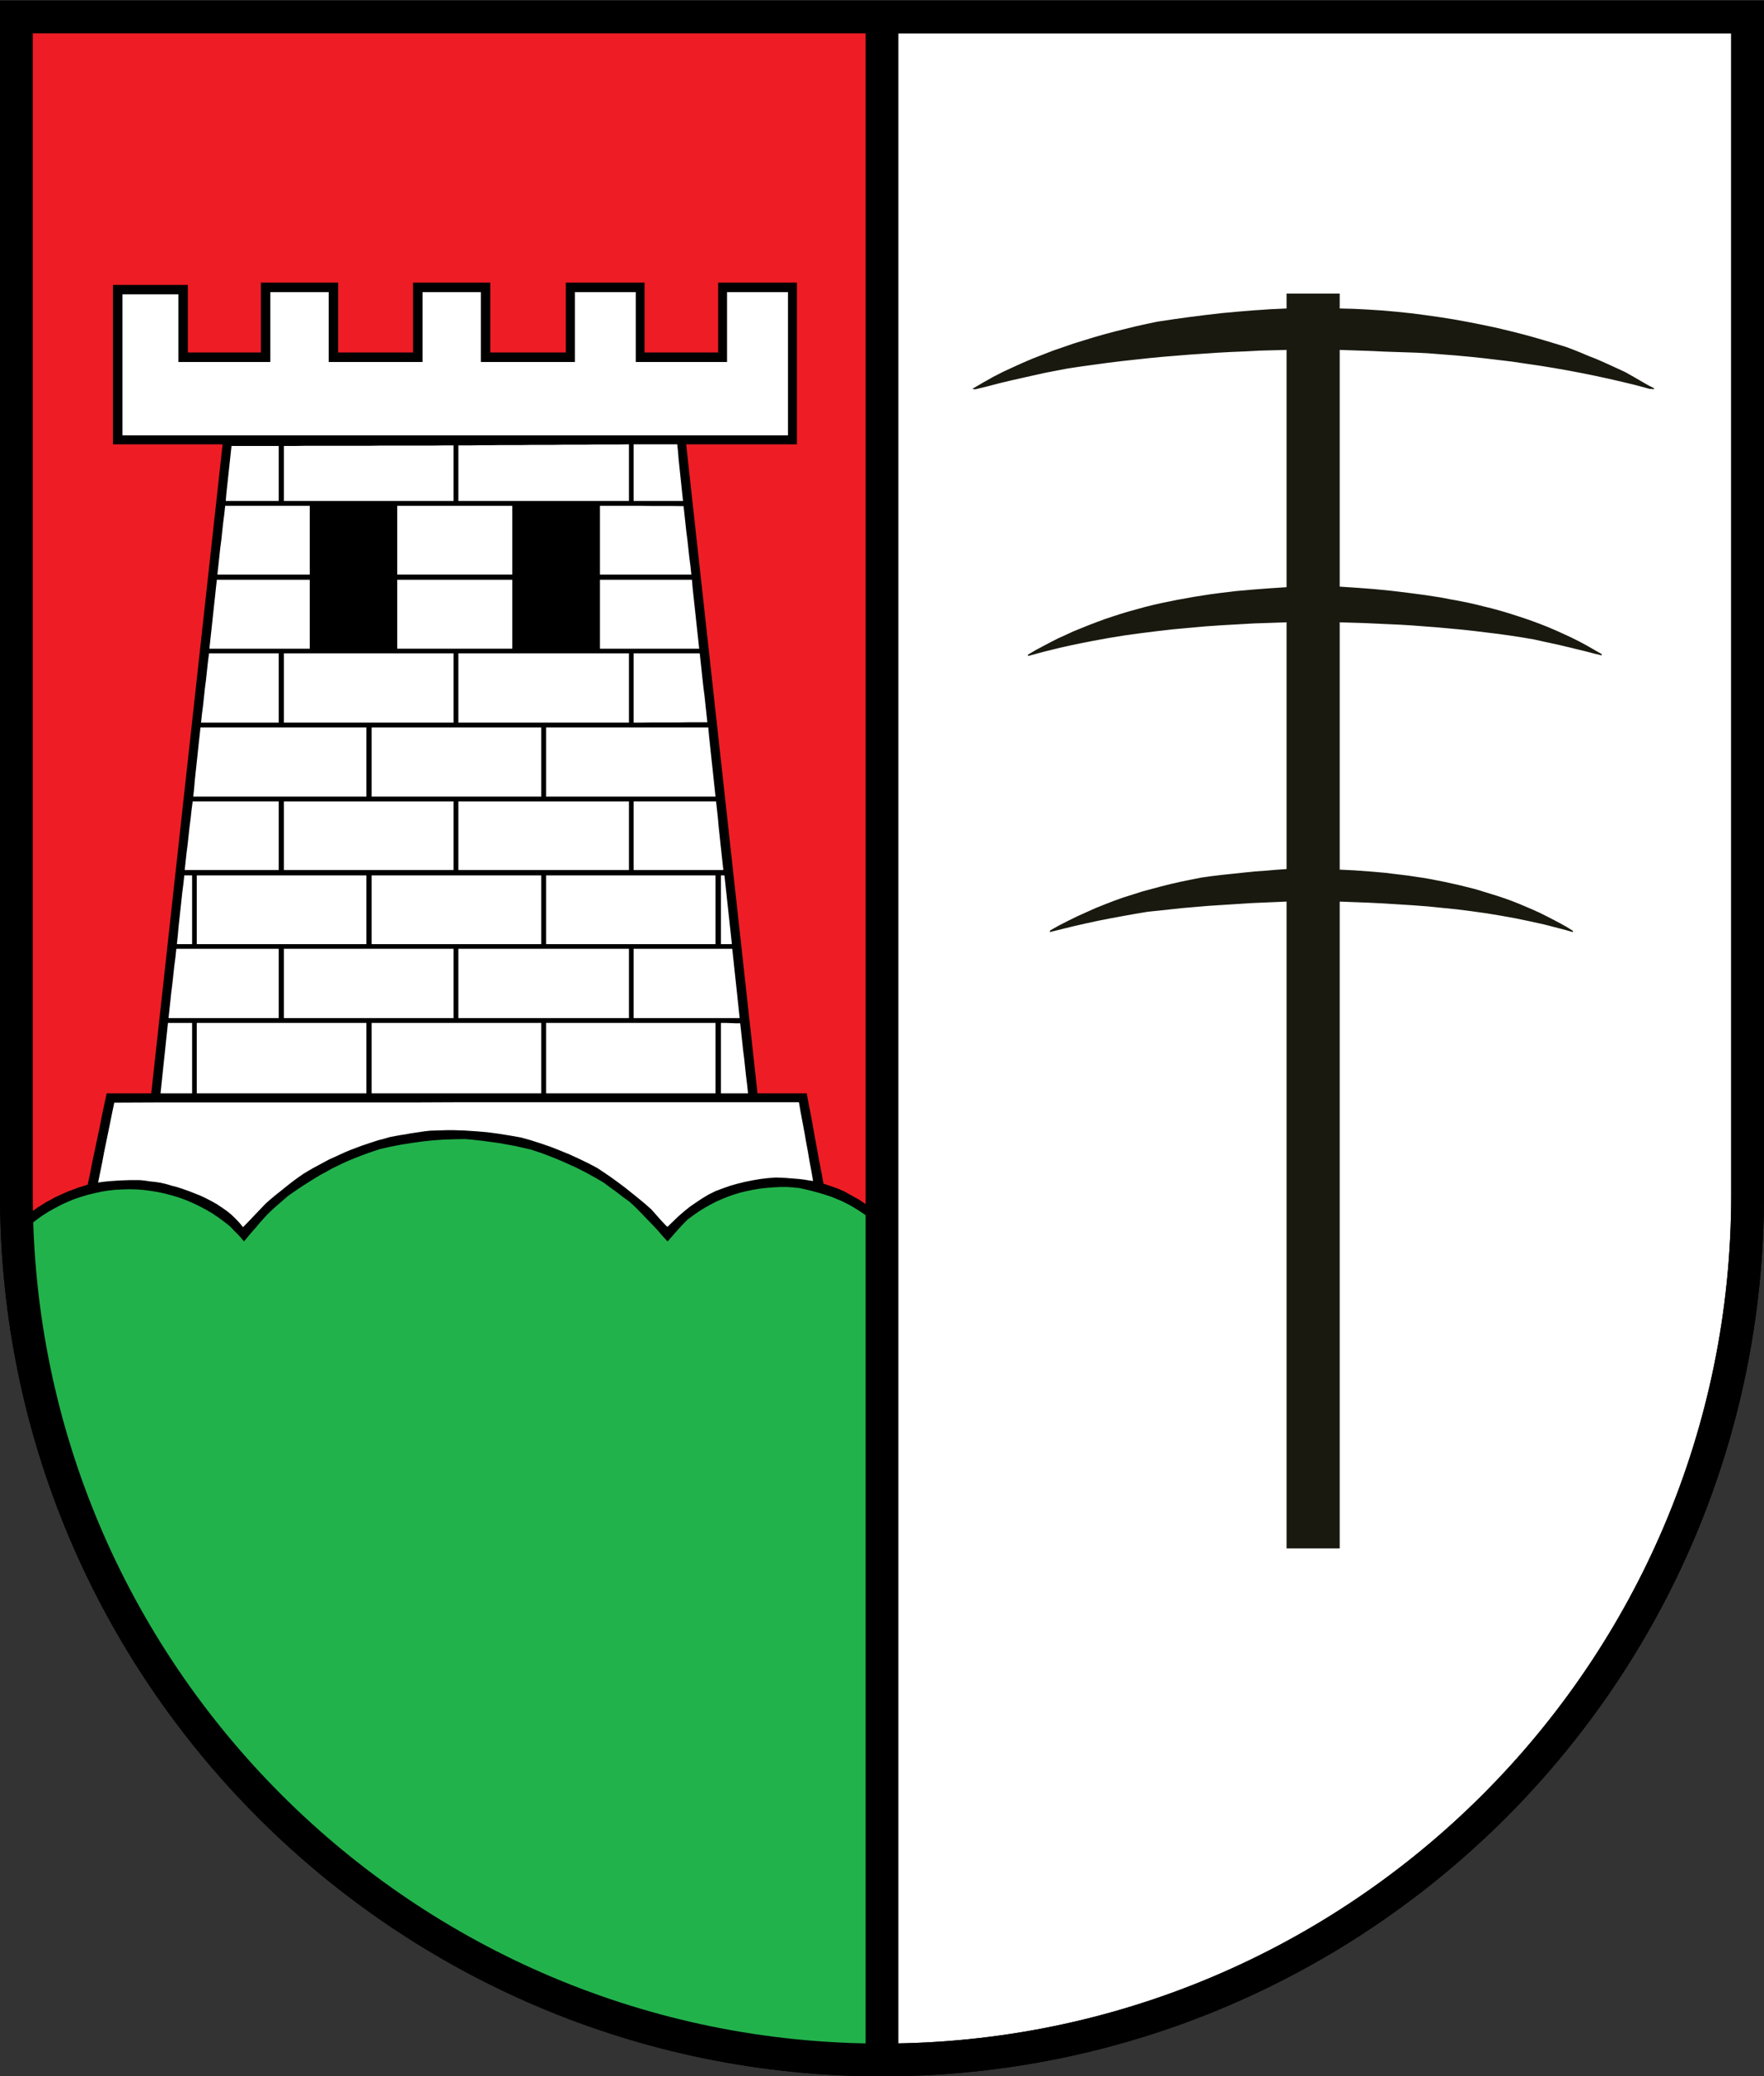 <?xml version="1.0" encoding="UTF-8" standalone="no"?>
<!-- Created with Inkscape (http://www.inkscape.org/) -->
<svg
   xmlns:dc="http://purl.org/dc/elements/1.1/"
   xmlns:cc="http://creativecommons.org/ns#"
   xmlns:rdf="http://www.w3.org/1999/02/22-rdf-syntax-ns#"
   xmlns:svg="http://www.w3.org/2000/svg"
   xmlns="http://www.w3.org/2000/svg"
   xmlns:sodipodi="http://sodipodi.sourceforge.net/DTD/sodipodi-0.dtd"
   xmlns:inkscape="http://www.inkscape.org/namespaces/inkscape"
   width="1000"
   height="1177"
   id="svg2"
   sodipodi:version="0.32"
   inkscape:version="0.46"
   version="1.0"
   sodipodi:docname="Wappen_Stein_am_Kocher.svg"
   inkscape:output_extension="org.inkscape.output.svg.inkscape">
  <rect width="100%" height="100%" fill="#333333" stroke="none"/>
  <defs
     id="defs4">
    <inkscape:perspective
       sodipodi:type="inkscape:persp3d"
       inkscape:vp_x="0 : 526.18109 : 1"
       inkscape:vp_y="0 : 1000 : 0"
       inkscape:vp_z="744.09448 : 526.18109 : 1"
       inkscape:persp3d-origin="372.04724 : 350.78739 : 1"
       id="perspective10" />
    <inkscape:perspective
       id="perspective2570"
       inkscape:persp3d-origin="694.3465 : 566.27954 : 1"
       inkscape:vp_z="1388.693 : 849.41931 : 1"
       inkscape:vp_y="0 : 1000 : 0"
       inkscape:vp_x="0 : 849.41931 : 1"
       sodipodi:type="inkscape:persp3d" />
  </defs>
  <sodipodi:namedview
     id="base"
     pagecolor="#ffffff"
     bordercolor="#666666"
     borderopacity="1.0"
     inkscape:pageopacity="0.0"
     inkscape:pageshadow="2"
     inkscape:zoom="0.24748737"
     inkscape:cx="121.74479"
     inkscape:cy="499.92376"
     inkscape:document-units="px"
     inkscape:current-layer="layer1"
     showgrid="false"
     inkscape:window-width="1680"
     inkscape:window-height="981"
     inkscape:window-x="-4"
     inkscape:window-y="-4" />
  <g
     inkscape:label="Ebene 1"
     inkscape:groupmode="layer"
     id="layer1">
    <path
       id="path12399"
       style="fill:#ffffff;fill-opacity:1;stroke:#000000;stroke-width:18.585;stroke-linecap:round;stroke-linejoin:miter;stroke-miterlimit:4;stroke-dasharray:none;stroke-dashoffset:0;stroke-opacity:1"
       d="M 9.295,674.116 C 9.289,675.172 9.295,676.246 9.295,677.304 M 990.704,9.619 L 9.295,9.619 L 9.295,677.304 C 9.295,948.007 229.131,1167.707 500,1167.707 C 770.869,1167.707 990.704,948.007 990.704,677.304 C 990.704,676.246 990.711,675.172 990.704,674.116 L 990.704,9.619 z"
       sodipodi:nodetypes="cscccsscc" />
    <path
       style="fill:#22b24c;fill-rule:evenodd;stroke:none;stroke-width:1px;stroke-linecap:butt;stroke-linejoin:miter;stroke-opacity:1;fill-opacity:1"
       d="M 500,744.143 L 10,709.857 C 28.571,1002.714 297.143,1174.143 498.571,1168.429 L 500,744.143 z"
       id="path3494"
       sodipodi:nodetypes="cccc" />
    <rect
       style="opacity:1;fill:#000000;fill-opacity:1;stroke:none;stroke-width:18.585;stroke-linecap:round;stroke-miterlimit:4;stroke-dasharray:none;stroke-dashoffset:0;stroke-opacity:1"
       id="rect3492"
       width="492.857"
       height="574.286"
       x="5.714"
       y="134.143" />
    <path
       style="fill:#22b24c;fill-opacity:1;fill-rule:evenodd;stroke:none"
       d="M 10.217,718.049 L 10.217,712.677 L 10.217,707.305 L 10.217,701.828 L 10.533,700.88 L 10.954,699.932 L 14.114,696.983 L 17.274,694.139 L 20.645,691.506 L 24.015,689.083 L 27.491,686.871 L 31.072,684.87 L 34.653,682.974 L 38.34,681.289 L 42.132,679.709 L 45.924,678.445 L 49.821,677.286 L 53.718,676.338 L 57.615,675.496 L 61.513,674.864 L 65.515,674.442 L 69.518,674.232 L 73.52,674.126 L 77.523,674.232 L 81.525,674.548 L 85.528,675.074 L 89.425,675.706 L 93.427,676.549 L 97.325,677.602 L 101.222,678.761 L 105.014,680.13 L 108.806,681.71 L 112.597,683.501 L 116.179,685.397 L 119.865,687.503 L 123.341,689.821 L 126.817,692.348 L 130.187,694.982 L 132.926,697.826 L 134.717,699.616 L 136.297,701.301 L 138.298,703.724 L 142.09,699.195 L 145.039,695.824 L 147.251,693.191 L 148.936,691.295 L 150.2,689.926 L 151.253,688.767 L 152.307,687.714 L 153.465,686.555 L 155.888,684.343 L 158.311,682.237 L 160.733,680.13 L 163.156,678.024 L 166.316,675.812 L 169.37,673.705 L 172.425,671.704 L 175.585,669.703 L 178.639,667.807 L 181.799,665.911 L 184.959,664.225 L 188.119,662.435 L 191.384,660.855 L 194.649,659.275 L 197.914,657.8 L 201.285,656.431 L 204.761,655.062 L 208.237,653.798 L 211.818,652.534 L 215.399,651.375 L 221.403,650.006 L 227.407,648.847 L 233.411,647.899 L 239.414,647.057 L 245.313,646.425 L 251.422,646.003 L 257.426,645.793 L 263.64,645.687 L 268.38,646.109 L 273.12,646.635 L 277.86,647.267 L 282.494,647.899 L 287.234,648.742 L 291.869,649.585 L 296.503,650.638 L 301.138,651.691 L 306.509,653.482 L 311.881,655.483 L 317.042,657.59 L 322.098,659.802 L 327.154,662.119 L 332.105,664.647 L 337.055,667.385 L 342.005,670.229 L 345.692,672.968 L 349.484,675.706 L 353.17,678.55 L 356.962,681.289 L 359.806,683.922 L 362.545,686.661 L 365.283,689.505 L 367.917,692.243 L 370.655,695.087 L 373.288,697.931 L 375.816,700.88 L 378.45,703.724 L 382.979,698.563 L 385.717,695.508 L 387.613,693.507 L 389.825,691.295 L 393.09,688.873 L 396.25,686.661 L 399.516,684.659 L 402.886,682.763 L 406.151,681.078 L 409.522,679.604 L 412.892,678.234 L 416.263,677.076 L 419.739,676.022 L 423.32,675.18 L 426.901,674.442 L 430.588,673.81 L 434.274,673.389 L 438.172,673.073 L 442.069,672.862 L 446.177,672.862 L 447.756,672.968 L 449.442,673.073 L 451.232,673.284 L 452.918,673.389 L 456.183,674.126 L 459.343,674.864 L 462.503,675.706 L 465.557,676.549 L 468.506,677.497 L 471.456,678.445 L 474.194,679.604 L 477.038,680.762 L 479.777,682.131 L 482.41,683.501 L 485.043,685.081 L 487.676,686.766 L 490.31,688.557 L 492.838,690.558 L 495.366,692.664 L 497.893,694.876 L 497.893,727.318 L 497.893,759.654 L 497.999,791.99 L 10.217,718.049 z"
       id="path2443"
       sodipodi:nodetypes="cccccccccccccccccccccccccccccccccccccccccccccccccccccccccccccccccccccccccccccccccccccccccccccccccccccccccccccccccccccccccccccccccccccccccccccccccccccc" />
    <path
       style="fill:#191910;fill-opacity:1;fill-rule:evenodd;stroke:none"
       d="M 729.342,854.872 L 729.342,831.91 L 729.342,809.054 L 729.342,786.092 L 729.342,763.13 L 729.342,740.273 L 729.342,717.312 L 729.342,694.455 L 729.342,671.493 L 729.342,648.531 L 729.342,625.675 L 729.342,602.713 L 729.342,579.856 L 729.342,556.894 L 729.342,534.038 L 729.342,511.076 L 724.392,511.287 L 719.441,511.497 L 714.491,511.708 L 709.54,511.918 L 704.695,512.234 L 699.745,512.55 L 694.794,512.866 L 689.844,513.182 L 684.999,513.498 L 680.048,513.92 L 675.098,514.341 L 670.147,514.762 L 665.302,515.289 L 660.352,515.816 L 655.401,516.342 L 650.451,516.869 L 643.499,518.028 L 636.442,519.292 L 629.595,520.556 L 622.643,521.925 L 615.797,523.399 L 608.845,524.979 L 601.999,526.665 L 595.152,528.35 L 595.152,527.823 L 595.363,527.402 L 600.419,524.558 L 605.58,521.925 L 610.741,519.397 L 615.902,517.08 L 621.064,514.762 L 626.33,512.656 L 631.491,510.655 L 636.758,508.759 L 642.129,507.073 L 647.396,505.388 L 652.873,503.913 L 658.35,502.439 L 663.827,501.07 L 669.41,499.806 L 675.098,498.647 L 680.891,497.488 L 686.895,496.646 L 693.004,495.908 L 699.007,495.276 L 705.011,494.644 L 711.12,494.012 L 717.124,493.591 L 723.233,493.064 L 729.342,492.643 L 729.342,483.901 L 729.342,475.158 L 729.342,466.416 L 729.342,457.674 L 729.342,448.931 L 729.342,440.189 L 729.342,431.447 L 729.342,422.704 L 729.342,413.962 L 729.342,405.219 L 729.342,396.477 L 729.342,387.735 L 729.342,378.992 L 729.342,370.25 L 729.342,361.508 L 729.342,352.765 L 720.073,353.081 L 710.804,353.397 L 701.535,353.924 L 692.266,354.45 L 683.103,355.082 L 673.834,355.925 L 664.67,356.768 L 655.506,357.821 L 646.343,358.98 L 637.179,360.244 L 628.121,361.718 L 618.957,363.403 L 609.899,365.194 L 600.84,367.195 L 591.887,369.407 L 582.934,371.83 L 582.724,371.409 L 582.618,371.198 L 586.831,368.67 L 591.15,366.353 L 595.363,364.141 L 599.682,361.929 L 604.105,359.928 L 608.424,357.926 L 612.848,356.136 L 617.272,354.345 L 621.696,352.66 L 626.225,350.975 L 630.649,349.5 L 635.178,348.025 L 639.707,346.656 L 644.341,345.392 L 648.871,344.128 L 653.505,342.969 L 658.14,341.916 L 662.774,340.968 L 667.409,340.02 L 672.148,339.178 L 676.783,338.335 L 681.523,337.598 L 686.263,336.86 L 691.002,336.228 L 700.482,335.07 L 710.067,334.227 L 719.652,333.49 L 729.342,332.858 L 729.342,324.431 L 729.342,316.005 L 729.342,307.579 L 729.342,299.152 L 729.342,290.831 L 729.342,282.405 L 729.342,273.978 L 729.342,265.552 L 729.342,257.126 L 729.342,248.699 L 729.342,240.378 L 729.342,231.952 L 729.342,223.526 L 729.342,215.099 L 729.342,206.778 L 729.342,198.352 L 721.548,198.562 L 713.754,198.773 L 705.959,199.194 L 698.165,199.51 L 690.37,199.932 L 682.681,200.458 L 674.887,200.985 L 667.093,201.617 L 659.298,202.249 L 651.609,202.986 L 643.815,203.829 L 636.126,204.671 L 628.331,205.619 L 620.642,206.673 L 612.953,207.726 L 605.264,208.885 L 598.628,210.149 L 592.098,211.413 L 585.462,212.887 L 578.932,214.362 L 572.401,215.836 L 565.871,217.416 L 559.446,219.102 L 552.915,220.682 L 552.073,220.576 L 551.651,220.576 L 551.546,220.471 L 551.441,220.26 L 554.39,218.575 L 557.234,216.89 L 560.078,215.31 L 563.027,213.625 L 568.609,210.781 L 574.297,208.147 L 579.88,205.619 L 585.567,203.197 L 591.255,200.985 L 596.943,198.773 L 602.736,196.772 L 608.529,194.77 L 614.322,192.98 L 620.116,191.189 L 626.014,189.504 L 631.912,187.924 L 637.916,186.449 L 643.92,184.975 L 650.029,183.606 L 656.138,182.342 L 665.197,180.972 L 674.36,179.708 L 683.524,178.55 L 692.582,177.496 L 701.746,176.654 L 710.91,175.916 L 720.179,175.284 L 729.342,174.863 L 729.342,172.757 L 729.342,170.65 L 729.342,168.543 L 729.342,166.437 L 733.029,166.437 L 736.821,166.437 L 740.613,166.437 L 744.299,166.437 L 748.091,166.437 L 751.883,166.437 L 755.675,166.437 L 759.467,166.437 L 759.467,168.543 L 759.467,170.65 L 759.467,172.757 L 759.467,174.863 L 767.577,175.074 L 775.793,175.495 L 783.903,176.022 L 792.119,176.759 L 800.124,177.602 L 808.234,178.655 L 816.345,179.814 L 824.35,181.078 L 832.355,182.552 L 840.36,184.132 L 848.365,185.817 L 856.265,187.713 L 864.164,189.715 L 872.064,191.927 L 879.859,194.244 L 887.758,196.666 L 891.972,198.246 L 896.185,199.932 L 900.398,201.722 L 904.716,203.408 L 908.824,205.198 L 913.037,207.094 L 917.145,208.99 L 921.253,210.886 L 926.309,213.73 L 930.101,215.942 L 932.839,217.522 L 934.735,218.575 L 935.999,219.207 L 936.737,219.628 L 937.263,219.839 L 937.685,220.05 L 937.579,220.26 L 937.474,220.682 L 936.421,220.471 L 935.262,220.471 L 927.468,218.364 L 919.673,216.468 L 911.879,214.678 L 904.084,212.993 L 896.29,211.413 L 888.496,209.938 L 880.701,208.569 L 872.907,207.305 L 865.007,206.146 L 857.213,204.987 L 849.313,204.04 L 841.413,203.092 L 833.408,202.249 L 825.508,201.512 L 817.503,200.88 L 809.393,200.248 L 803.179,199.932 L 796.859,199.721 L 790.644,199.51 L 784.43,199.3 L 778.11,198.984 L 771.896,198.773 L 765.681,198.562 L 759.467,198.352 L 759.467,206.673 L 759.467,215.099 L 759.467,223.526 L 759.467,231.847 L 759.467,240.273 L 759.467,248.594 L 759.467,257.02 L 759.467,265.447 L 759.467,273.768 L 759.467,282.194 L 759.467,290.621 L 759.467,298.942 L 759.467,307.368 L 759.467,315.689 L 759.467,324.115 L 759.467,332.542 L 769.052,333.174 L 778.742,333.911 L 788.432,334.859 L 798.017,336.018 L 802.863,336.65 L 807.602,337.282 L 812.448,338.019 L 817.187,338.756 L 822.033,339.704 L 826.772,340.547 L 831.512,341.495 L 836.252,342.548 L 840.887,343.707 L 845.626,344.865 L 850.261,346.129 L 854.895,347.499 L 859.53,348.973 L 864.059,350.448 L 868.588,352.028 L 873.117,353.713 L 877.647,355.504 L 882.07,357.4 L 886.494,359.401 L 890.813,361.402 L 895.237,363.614 L 899.555,365.931 L 903.768,368.354 L 907.982,370.777 L 907.982,371.093 L 907.982,371.514 L 903.136,370.355 L 898.397,369.091 L 893.551,367.933 L 888.812,366.774 L 883.966,365.615 L 879.121,364.562 L 874.276,363.509 L 869.536,362.456 L 862.69,361.297 L 855.843,360.244 L 848.997,359.296 L 842.045,358.453 L 835.199,357.61 L 828.352,356.873 L 821.506,356.241 L 814.659,355.609 L 807.708,355.082 L 800.861,354.556 L 794.015,354.134 L 787.063,353.818 L 780.217,353.502 L 773.265,353.186 L 766.313,352.976 L 759.467,352.765 L 759.467,361.508 L 759.467,370.25 L 759.467,379.098 L 759.467,387.84 L 759.467,396.582 L 759.467,405.325 L 759.467,414.067 L 759.467,422.809 L 759.467,431.552 L 759.467,440.4 L 759.467,449.142 L 759.467,457.884 L 759.467,466.627 L 759.467,475.369 L 759.467,484.217 L 759.467,492.959 L 767.998,493.38 L 776.53,494.012 L 785.167,494.75 L 793.804,495.803 L 798.123,496.33 L 802.336,496.962 L 806.654,497.594 L 810.973,498.331 L 815.186,499.174 L 819.505,500.016 L 823.718,500.964 L 827.931,501.912 L 832.144,502.965 L 836.357,504.019 L 840.465,505.283 L 844.573,506.547 L 848.681,507.811 L 852.789,509.18 L 856.897,510.655 L 860.899,512.234 L 864.902,513.92 L 868.799,515.605 L 872.801,517.396 L 876.593,519.292 L 880.491,521.293 L 884.282,523.294 L 888.074,525.401 L 891.761,527.718 L 891.655,528.034 L 891.55,528.35 L 887.548,527.191 L 883.44,526.138 L 879.437,525.085 L 875.329,524.031 L 867.219,522.241 L 859.109,520.556 L 850.893,519.081 L 842.677,517.712 L 834.356,516.553 L 826.14,515.5 L 817.819,514.657 L 809.498,513.814 L 801.177,513.182 L 792.856,512.656 L 784.535,512.129 L 776.109,511.708 L 767.788,511.392 L 759.467,511.076 L 759.467,534.038 L 759.467,556.894 L 759.467,579.856 L 759.467,602.713 L 759.467,625.675 L 759.467,648.531 L 759.467,671.493 L 759.467,694.455 L 759.467,717.312 L 759.467,740.273 L 759.467,763.13 L 759.467,786.092 L 759.467,809.054 L 759.467,831.91 L 759.467,854.872 L 759.467,877.729 L 755.675,877.729 L 751.883,877.729 L 748.091,877.729 L 744.299,877.729 L 740.613,877.729 L 736.821,877.729 L 733.029,877.729 L 729.342,877.729 L 729.342,854.872 z"
       id="path2455" />
    <path
       style="fill:#ffffff;fill-opacity:1;fill-rule:evenodd;stroke:none"
       d="M 136.718,694.35 L 135.665,693.086 L 134.506,691.822 L 133.347,690.663 L 132.189,689.505 L 130.925,688.346 L 129.661,687.293 L 128.292,686.239 L 125.553,684.343 L 122.709,682.447 L 119.655,680.762 L 116.6,679.182 L 113.44,677.708 L 110.28,676.444 L 107.015,675.18 L 103.75,674.021 L 100.59,672.968 L 97.325,672.125 L 94.165,671.177 L 91.005,670.44 L 88.161,670.019 L 85.212,669.703 L 82.368,669.281 L 79.419,668.965 L 76.469,668.965 L 73.415,668.965 L 70.466,669.071 L 67.516,669.176 L 64.567,669.387 L 61.618,669.597 L 58.563,669.913 L 55.614,670.335 L 56.773,664.647 L 57.931,658.959 L 58.985,653.271 L 60.143,647.689 L 61.302,642.001 L 62.461,636.313 L 63.619,630.625 L 64.778,625.043 L 89.109,624.937 L 113.335,624.937 L 137.561,624.937 L 161.786,624.937 L 186.118,624.937 L 210.343,624.937 L 234.569,624.937 L 258.9,624.832 L 283.126,624.832 L 307.352,624.832 L 331.578,624.832 L 355.909,624.832 L 380.135,624.832 L 404.361,624.832 L 428.692,624.832 L 452.918,624.832 L 453.866,630.415 L 454.919,635.997 L 455.972,641.579 L 456.92,647.057 L 457.973,652.744 L 458.921,658.327 L 459.975,663.909 L 460.923,669.492 L 458.289,669.071 L 455.656,668.649 L 453.023,668.333 L 450.495,668.123 L 447.862,667.912 L 445.229,667.701 L 442.595,667.596 L 439.857,667.491 L 435.433,667.807 L 431.009,668.333 L 426.691,669.071 L 422.477,669.913 L 418.159,670.966 L 414.051,672.125 L 409.838,673.6 L 405.625,675.18 L 401.622,677.181 L 397.936,679.393 L 394.46,681.71 L 391.089,684.027 L 387.824,686.661 L 384.664,689.399 L 381.609,692.348 L 378.45,695.403 L 377.923,695.087 L 376.764,693.928 L 374.131,691.084 L 369.286,685.607 L 365.599,682.342 L 361.913,679.288 L 358.121,676.233 L 354.434,673.284 L 350.643,670.44 L 346.745,667.596 L 342.743,664.857 L 338.635,662.119 L 333.474,659.38 L 328.207,656.852 L 322.941,654.43 L 317.569,652.218 L 312.197,650.111 L 306.72,648.215 L 301.138,646.425 L 295.555,644.845 L 289.025,643.686 L 282.494,642.633 L 276.069,641.79 L 269.749,641.263 L 266.484,641.053 L 263.324,640.842 L 260.059,640.737 L 256.899,640.632 L 253.634,640.632 L 250.369,640.737 L 246.998,640.842 L 243.733,640.947 L 240.889,641.263 L 238.045,641.685 L 235.201,642.106 L 232.357,642.527 L 229.619,643.054 L 226.775,643.475 L 223.931,644.002 L 221.087,644.529 L 217.822,645.477 L 214.557,646.319 L 211.291,647.373 L 208.131,648.426 L 204.972,649.479 L 201.917,650.638 L 198.862,651.796 L 195.808,653.06 L 192.753,654.43 L 189.804,655.799 L 186.75,657.168 L 183.8,658.748 L 180.851,660.328 L 177.902,661.908 L 174.953,663.593 L 172.003,665.384 L 169.265,667.28 L 166.526,669.281 L 163.788,671.388 L 161.154,673.494 L 158.521,675.601 L 155.888,677.708 L 153.255,679.92 L 150.727,682.131 L 145.882,687.187 L 141.984,691.295 L 139.246,694.139 L 137.771,695.614 L 136.718,694.35 z"
       id="path2457" />
    <path
       style="fill:#ee1d25;fill-opacity:1;fill-rule:evenodd;stroke:none"
       d="M 10.112,650.533 L 10.112,607.874 L 10.112,565.11 L 10.112,522.451 L 10.112,479.793 L 10.112,437.134 L 10.112,394.37 L 10.112,351.712 L 10.112,309.053 L 10.112,266.289 L 10.112,223.631 L 10.112,180.972 L 10.112,138.314 L 10.112,95.55 L 10.112,52.891 L 10.112,10.233 L 40.552,10.233 L 71.098,10.233 L 101.538,10.233 L 132.083,10.233 L 162.629,10.338 L 193.069,10.338 L 223.615,10.338 L 254.055,10.338 L 284.601,10.338 L 315.146,10.443 L 345.587,10.443 L 376.132,10.443 L 406.678,10.443 L 437.118,10.549 L 467.664,10.549 L 498.209,10.549 L 498.104,52.891 L 498.104,95.234 L 498.104,137.471 L 498.104,179.814 L 497.999,222.156 L 497.999,264.499 L 497.999,306.841 L 497.999,349.079 L 497.893,391.421 L 497.893,433.764 L 497.893,476.106 L 497.893,518.449 L 497.893,560.686 L 497.893,603.029 L 497.788,645.371 L 497.788,687.714 L 495.155,685.713 L 492.522,683.711 L 489.783,681.921 L 487.15,680.13 L 484.306,678.55 L 481.462,676.97 L 478.618,675.39 L 475.564,674.021 L 473.352,673.178 L 471.14,672.441 L 469.033,671.704 L 466.821,670.966 L 465.663,664.541 L 464.399,658.116 L 463.24,651.691 L 462.081,645.371 L 460.923,638.946 L 459.764,632.521 L 458.5,626.096 L 457.342,619.776 L 453.866,619.776 L 450.39,619.776 L 446.914,619.776 L 443.333,619.776 L 439.857,619.776 L 436.381,619.776 L 432.905,619.776 L 429.429,619.776 L 426.901,596.709 L 424.373,573.747 L 421.845,550.785 L 419.317,527.718 L 416.79,504.756 L 414.262,481.794 L 411.734,458.727 L 409.206,435.765 L 406.678,412.803 L 404.15,389.841 L 401.622,366.774 L 399.094,343.812 L 396.566,320.85 L 394.038,297.888 L 391.51,274.926 L 388.983,251.859 L 396.777,251.859 L 404.677,251.859 L 412.471,251.859 L 420.371,251.859 L 428.165,251.859 L 436.065,251.859 L 443.859,251.859 L 451.759,251.859 L 451.759,246.171 L 451.759,240.378 L 451.759,234.69 L 451.759,228.897 L 451.759,223.21 L 451.759,217.522 L 451.759,211.729 L 451.759,206.041 L 451.759,200.248 L 451.759,194.56 L 451.759,188.872 L 451.759,183.079 L 451.759,177.391 L 451.759,171.703 L 451.759,165.91 L 451.759,160.222 L 446.177,160.222 L 440.594,160.222 L 435.012,160.222 L 429.429,160.222 L 423.847,160.222 L 418.264,160.222 L 412.682,160.222 L 407.099,160.222 L 407.099,165.173 L 407.099,170.123 L 407.099,175.074 L 407.099,180.024 L 407.099,184.975 L 407.099,189.925 L 407.099,194.876 L 407.099,199.826 L 401.938,199.826 L 396.672,199.826 L 391.405,199.826 L 386.244,199.826 L 380.977,199.826 L 375.816,199.826 L 370.655,199.826 L 365.389,199.826 L 365.389,194.876 L 365.389,189.925 L 365.389,184.975 L 365.389,180.024 L 365.389,175.074 L 365.389,170.123 L 365.389,165.173 L 365.389,160.222 L 359.806,160.222 L 354.224,160.222 L 348.641,160.222 L 343.059,160.222 L 337.476,160.222 L 331.894,160.222 L 326.311,160.222 L 320.729,160.222 L 320.729,165.173 L 320.729,170.123 L 320.729,175.074 L 320.729,180.024 L 320.729,184.975 L 320.729,189.925 L 320.729,194.876 L 320.729,199.826 L 315.462,199.826 L 310.091,199.826 L 304.719,199.826 L 299.347,199.826 L 293.975,199.826 L 288.603,199.826 L 283.232,199.826 L 277.965,199.826 L 277.965,194.876 L 277.965,189.925 L 277.965,184.975 L 277.965,180.024 L 277.965,175.074 L 277.965,170.123 L 277.965,165.173 L 277.965,160.222 L 272.383,160.222 L 266.905,160.222 L 261.534,160.222 L 256.056,160.222 L 250.579,160.222 L 245.102,160.222 L 239.625,160.222 L 234.148,160.222 L 234.148,165.173 L 234.148,170.123 L 234.148,175.074 L 234.148,180.024 L 234.148,184.975 L 234.148,189.925 L 234.148,194.876 L 234.148,199.826 L 228.881,199.826 L 223.51,199.826 L 218.243,199.826 L 212.871,199.826 L 207.605,199.826 L 202.233,199.826 L 196.967,199.826 L 191.7,199.826 L 191.7,194.876 L 191.7,189.925 L 191.7,184.975 L 191.7,180.024 L 191.7,175.074 L 191.7,170.123 L 191.7,165.173 L 191.7,160.222 L 186.223,160.222 L 180.746,160.222 L 175.269,160.222 L 169.791,160.222 L 164.314,160.222 L 158.837,160.222 L 153.36,160.222 L 147.883,160.222 L 147.883,165.173 L 147.883,170.123 L 147.883,175.074 L 147.883,180.024 L 147.883,184.975 L 147.883,189.925 L 147.883,194.876 L 147.883,199.826 L 142.722,199.826 L 137.561,199.826 L 132.399,199.826 L 127.133,199.826 L 121.972,199.826 L 116.811,199.826 L 111.649,199.826 L 106.488,199.826 L 106.488,194.981 L 106.488,190.241 L 106.488,185.396 L 106.488,180.656 L 106.488,175.811 L 106.488,171.071 L 106.488,166.226 L 106.488,161.486 L 101.222,161.486 L 95.85,161.486 L 90.584,161.486 L 85.212,161.486 L 79.945,161.486 L 74.573,161.486 L 69.307,161.486 L 64.04,161.486 L 64.04,167.069 L 64.04,172.757 L 64.04,178.339 L 64.04,184.027 L 64.04,189.715 L 64.04,195.297 L 64.04,200.985 L 64.04,206.673 L 64.04,212.255 L 64.04,217.943 L 64.04,223.631 L 64.04,229.213 L 64.04,234.901 L 64.04,240.589 L 64.04,246.277 L 64.04,251.859 L 71.73,251.859 L 79.524,251.859 L 87.318,251.859 L 95.113,251.859 L 102.802,251.859 L 110.596,251.859 L 118.391,251.859 L 126.185,251.859 L 123.657,274.926 L 121.129,297.888 L 118.601,320.85 L 116.073,343.812 L 113.545,366.774 L 111.017,389.841 L 108.49,412.803 L 105.962,435.765 L 103.434,458.727 L 100.906,481.794 L 98.378,504.756 L 95.85,527.718 L 93.322,550.785 L 90.794,573.747 L 88.266,596.709 L 85.738,619.776 L 82.473,619.776 L 79.313,619.776 L 76.153,619.776 L 72.993,619.776 L 69.834,619.776 L 66.779,619.776 L 63.619,619.776 L 60.459,619.776 L 59.09,626.201 L 57.721,632.626 L 56.457,639.157 L 55.087,645.582 L 53.718,652.112 L 52.349,658.538 L 51.085,665.068 L 49.716,671.493 L 46.872,672.441 L 44.133,673.284 L 41.395,674.337 L 38.761,675.285 L 36.128,676.444 L 33.6,677.602 L 31.072,678.761 L 28.65,680.13 L 26.227,681.394 L 23.91,682.869 L 21.487,684.343 L 19.17,686.029 L 16.853,687.609 L 14.641,689.399 L 12.324,691.295 L 10.112,693.191 L 10.112,650.533 z"
       id="path2459" />
    <path
       style="fill:#ffffff;fill-opacity:1;fill-rule:evenodd;stroke:none"
       d="M 91.532,614.72 L 92.058,609.77 L 92.585,604.714 L 93.111,599.764 L 93.638,594.813 L 94.165,589.757 L 94.691,584.807 L 95.218,579.856 L 98.694,579.856 L 102.064,579.856 L 105.54,579.856 L 108.911,579.856 L 108.911,584.807 L 108.911,589.757 L 108.911,594.813 L 108.911,599.764 L 108.911,604.714 L 108.911,609.77 L 108.911,614.72 L 108.911,619.776 L 106.699,619.776 L 104.382,619.776 L 102.17,619.776 L 99.958,619.776 L 97.746,619.776 L 95.534,619.776 L 93.322,619.776 L 91.005,619.776 L 91.532,614.72 z"
       id="path2461" />
    <path
       style="fill:#ffffff;fill-opacity:1;fill-rule:evenodd;stroke:none"
       d="M 111.544,614.72 L 111.544,609.77 L 111.544,604.714 L 111.544,599.764 L 111.544,594.813 L 111.544,589.757 L 111.544,584.807 L 111.544,579.856 L 117.653,579.856 L 123.657,579.856 L 129.661,579.856 L 135.665,579.856 L 141.668,579.856 L 147.672,579.856 L 153.676,579.856 L 159.68,579.856 L 165.684,579.856 L 171.687,579.856 L 177.691,579.856 L 183.695,579.856 L 189.699,579.856 L 195.703,579.856 L 201.706,579.856 L 207.71,579.856 L 207.71,584.807 L 207.71,589.757 L 207.71,594.813 L 207.71,599.764 L 207.71,604.714 L 207.71,609.77 L 207.71,614.72 L 207.71,619.776 L 201.706,619.776 L 195.703,619.776 L 189.699,619.776 L 183.695,619.776 L 177.691,619.776 L 171.687,619.776 L 165.684,619.776 L 159.68,619.776 L 153.676,619.776 L 147.672,619.776 L 141.668,619.776 L 135.665,619.776 L 129.661,619.776 L 123.657,619.776 L 117.653,619.776 L 111.544,619.776 L 111.544,614.72 z"
       id="path2463" />
    <path
       style="fill:#ffffff;fill-opacity:1;fill-rule:evenodd;stroke:none"
       d="M 210.659,614.72 L 210.659,609.77 L 210.659,604.714 L 210.659,599.764 L 210.659,594.813 L 210.659,589.757 L 210.659,584.807 L 210.659,579.856 L 216.663,579.856 L 222.667,579.856 L 228.671,579.856 L 234.78,579.856 L 240.784,579.856 L 246.787,579.856 L 252.791,579.856 L 258.795,579.856 L 264.799,579.856 L 270.803,579.856 L 276.806,579.856 L 282.81,579.856 L 288.814,579.856 L 294.818,579.856 L 300.822,579.856 L 306.825,579.856 L 306.825,584.807 L 306.825,589.757 L 306.825,594.813 L 306.825,599.764 L 306.825,604.714 L 306.825,609.77 L 306.825,614.72 L 306.825,619.776 L 300.822,619.776 L 294.818,619.776 L 288.814,619.776 L 282.81,619.776 L 276.806,619.776 L 270.803,619.776 L 264.799,619.776 L 258.795,619.776 L 252.791,619.776 L 246.787,619.776 L 240.784,619.776 L 234.78,619.776 L 228.671,619.776 L 222.667,619.776 L 216.663,619.776 L 210.659,619.776 L 210.659,614.72 z"
       id="path2465" />
    <path
       style="fill:#ffffff;fill-opacity:1;fill-rule:evenodd;stroke:none"
       d="M 309.564,614.72 L 309.564,609.77 L 309.564,604.714 L 309.564,599.764 L 309.564,594.813 L 309.564,589.757 L 309.564,584.807 L 309.564,579.856 L 315.568,579.856 L 321.466,579.856 L 327.47,579.856 L 333.474,579.856 L 339.478,579.856 L 345.481,579.856 L 351.485,579.856 L 357.489,579.856 L 363.493,579.856 L 369.497,579.856 L 375.5,579.856 L 381.504,579.856 L 387.613,579.856 L 393.617,579.856 L 399.621,579.856 L 405.625,579.856 L 405.625,584.807 L 405.625,589.757 L 405.625,594.813 L 405.625,599.764 L 405.625,604.714 L 405.625,609.77 L 405.625,614.72 L 405.625,619.776 L 399.621,619.776 L 393.617,619.776 L 387.613,619.776 L 381.609,619.776 L 375.606,619.776 L 369.602,619.776 L 363.598,619.776 L 357.594,619.776 L 351.591,619.776 L 345.587,619.776 L 339.583,619.776 L 333.579,619.776 L 327.575,619.776 L 321.572,619.776 L 315.568,619.776 L 309.564,619.776 L 309.564,614.72 z"
       id="path2467" />
    <path
       style="fill:#ffffff;fill-opacity:1;fill-rule:evenodd;stroke:none"
       d="M 408.679,614.72 L 408.679,609.77 L 408.679,604.714 L 408.679,599.764 L 408.679,594.813 L 408.679,589.757 L 408.679,584.807 L 408.679,579.856 L 411.418,579.856 L 414.156,579.962 L 416.895,580.067 L 419.633,580.067 L 420.16,585.017 L 420.687,589.968 L 421.213,594.918 L 421.845,599.869 L 422.372,604.819 L 422.899,609.77 L 423.531,614.826 L 424.057,619.776 L 420.16,619.776 L 416.368,619.776 L 412.471,619.776 L 408.679,619.776 L 408.679,614.72 z"
       id="path2469" />
    <path
       style="fill:#ffffff;fill-opacity:1;fill-rule:evenodd;stroke:none"
       d="M 96.061,572.272 L 96.587,567.322 L 97.114,562.371 L 97.746,557.421 L 98.273,552.576 L 98.799,547.625 L 99.431,542.78 L 99.958,537.83 L 107.226,537.83 L 114.493,537.83 L 121.761,537.83 L 128.924,537.83 L 136.191,537.83 L 143.459,537.83 L 150.727,537.83 L 157.995,537.83 L 157.995,542.78 L 157.995,547.625 L 157.995,552.576 L 157.995,557.421 L 157.995,562.371 L 157.995,567.322 L 157.995,572.272 L 157.995,577.118 L 150.2,577.118 L 142.406,577.118 L 134.506,577.118 L 126.712,577.118 L 118.917,577.118 L 111.123,577.118 L 103.328,577.118 L 95.534,577.118 L 96.061,572.272 z"
       id="path2471" />
    <path
       style="fill:#ffffff;fill-opacity:1;fill-rule:evenodd;stroke:none"
       d="M 160.944,572.272 L 160.944,567.322 L 160.944,562.477 L 160.944,557.526 L 160.944,552.576 L 160.944,547.731 L 160.944,542.78 L 160.944,537.83 L 166.948,537.83 L 172.951,537.83 L 178.955,537.83 L 184.959,537.83 L 190.963,537.83 L 197.072,537.83 L 203.076,537.83 L 209.079,537.83 L 215.083,537.83 L 221.087,537.83 L 227.091,537.83 L 233.095,537.83 L 239.098,537.83 L 245.102,537.83 L 251.106,537.83 L 257.11,537.83 L 257.11,542.78 L 257.11,547.625 L 257.11,552.576 L 257.11,557.421 L 257.11,562.371 L 257.11,567.322 L 257.11,572.272 L 257.11,577.118 L 251.106,577.118 L 245.102,577.118 L 239.098,577.118 L 233.095,577.118 L 227.091,577.118 L 221.087,577.118 L 215.083,577.118 L 209.079,577.118 L 203.076,577.118 L 197.072,577.118 L 190.963,577.118 L 184.959,577.118 L 178.955,577.118 L 172.951,577.118 L 166.948,577.118 L 160.944,577.118 L 160.944,572.272 z"
       id="path2473" />
    <path
       style="fill:#ffffff;fill-opacity:1;fill-rule:evenodd;stroke:none"
       d="M 259.848,572.272 L 259.848,567.322 L 259.848,562.477 L 259.848,557.526 L 259.848,552.576 L 259.848,547.731 L 259.848,542.78 L 259.848,537.83 L 265.852,537.83 L 271.856,537.83 L 277.965,537.83 L 283.969,537.83 L 289.973,537.83 L 296.082,537.83 L 302.086,537.83 L 308.195,537.83 L 314.198,537.83 L 320.202,537.83 L 326.311,537.83 L 332.315,537.83 L 338.319,537.83 L 344.428,537.83 L 350.432,537.83 L 356.541,537.83 L 356.541,542.78 L 356.541,547.625 L 356.541,552.576 L 356.541,557.421 L 356.541,562.371 L 356.541,567.322 L 356.541,572.272 L 356.541,577.118 L 350.432,577.118 L 344.428,577.118 L 338.319,577.118 L 332.315,577.118 L 326.311,577.118 L 320.202,577.118 L 314.198,577.118 L 308.195,577.118 L 302.086,577.118 L 296.082,577.118 L 289.973,577.118 L 283.969,577.118 L 277.965,577.118 L 271.856,577.118 L 265.852,577.118 L 259.848,577.118 L 259.848,572.272 z"
       id="path2475" />
    <path
       style="fill:#ffffff;fill-opacity:1;fill-rule:evenodd;stroke:none"
       d="M 359.174,572.272 L 359.174,567.322 L 359.174,562.371 L 359.174,557.421 L 359.174,552.576 L 359.174,547.625 L 359.174,542.78 L 359.174,537.83 L 366.126,537.83 L 373.183,537.83 L 380.135,537.83 L 387.192,537.83 L 394.144,537.83 L 401.201,537.83 L 408.153,537.83 L 415.104,537.83 L 415.631,542.78 L 416.158,547.625 L 416.684,552.576 L 417.211,557.421 L 417.738,562.371 L 418.264,567.322 L 418.791,572.272 L 419.317,577.118 L 411.839,577.118 L 404.255,577.118 L 396.777,577.118 L 389.193,577.118 L 381.715,577.118 L 374.131,577.118 L 366.653,577.118 L 359.174,577.118 L 359.174,572.272 z"
       id="path2477" />
    <path
       style="fill:#ffffff;fill-opacity:1;fill-rule:evenodd;stroke:none"
       d="M 100.801,530.246 L 101.222,525.401 L 101.748,520.556 L 102.275,515.71 L 102.802,510.865 L 103.328,505.915 L 103.96,501.07 L 104.487,496.224 L 105.54,496.224 L 106.699,496.224 L 107.752,496.224 L 108.911,496.224 L 108.911,501.07 L 108.911,505.915 L 108.911,510.865 L 108.911,515.71 L 108.911,520.556 L 108.911,525.401 L 108.911,530.246 L 108.911,535.196 L 106.699,535.196 L 104.592,535.196 L 102.38,535.196 L 100.274,535.196 L 100.801,530.246 z"
       id="path2479" />
    <path
       style="fill:#ffffff;fill-opacity:1;fill-rule:evenodd;stroke:none"
       d="M 111.544,530.351 L 111.544,525.506 L 111.544,520.661 L 111.544,515.71 L 111.544,510.865 L 111.544,506.02 L 111.544,501.175 L 111.544,496.224 L 117.653,496.224 L 123.657,496.224 L 129.661,496.224 L 135.665,496.224 L 141.668,496.224 L 147.672,496.224 L 153.676,496.224 L 159.68,496.224 L 165.684,496.224 L 171.687,496.224 L 177.691,496.224 L 183.695,496.224 L 189.699,496.224 L 195.703,496.224 L 201.706,496.224 L 207.71,496.224 L 207.71,501.07 L 207.71,505.915 L 207.71,510.865 L 207.71,515.71 L 207.71,520.556 L 207.71,525.401 L 207.71,530.246 L 207.71,535.196 L 201.706,535.196 L 195.703,535.196 L 189.699,535.196 L 183.695,535.196 L 177.691,535.196 L 171.687,535.196 L 165.684,535.196 L 159.68,535.196 L 153.676,535.196 L 147.672,535.196 L 141.668,535.196 L 135.665,535.196 L 129.661,535.196 L 123.657,535.196 L 117.653,535.196 L 111.544,535.196 L 111.544,530.351 z"
       id="path2481" />
    <path
       style="fill:#ffffff;fill-opacity:1;fill-rule:evenodd;stroke:none"
       d="M 210.659,530.351 L 210.659,525.506 L 210.659,520.661 L 210.659,515.71 L 210.659,510.865 L 210.659,506.02 L 210.659,501.175 L 210.659,496.224 L 216.663,496.224 L 222.667,496.224 L 228.671,496.224 L 234.78,496.224 L 240.784,496.224 L 246.787,496.224 L 252.791,496.224 L 258.795,496.224 L 264.799,496.224 L 270.803,496.224 L 276.806,496.224 L 282.81,496.224 L 288.814,496.224 L 294.818,496.224 L 300.822,496.224 L 306.825,496.224 L 306.825,501.07 L 306.825,505.915 L 306.825,510.865 L 306.825,515.71 L 306.825,520.556 L 306.825,525.401 L 306.825,530.246 L 306.825,535.196 L 300.822,535.196 L 294.818,535.196 L 288.814,535.196 L 282.81,535.196 L 276.806,535.196 L 270.803,535.196 L 264.799,535.196 L 258.795,535.196 L 252.791,535.196 L 246.787,535.196 L 240.784,535.196 L 234.78,535.196 L 228.671,535.196 L 222.667,535.196 L 216.663,535.196 L 210.659,535.196 L 210.659,530.351 z"
       id="path2483" />
    <path
       style="fill:#ffffff;fill-opacity:1;fill-rule:evenodd;stroke:none"
       d="M 309.564,530.351 L 309.564,525.506 L 309.564,520.661 L 309.564,515.71 L 309.564,510.865 L 309.564,506.02 L 309.564,501.175 L 309.564,496.224 L 315.568,496.224 L 321.466,496.224 L 327.47,496.224 L 333.474,496.224 L 339.478,496.224 L 345.481,496.224 L 351.485,496.224 L 357.489,496.224 L 363.493,496.224 L 369.497,496.224 L 375.5,496.224 L 381.504,496.224 L 387.613,496.224 L 393.617,496.224 L 399.621,496.224 L 405.625,496.224 L 405.625,501.07 L 405.625,505.915 L 405.625,510.865 L 405.625,515.71 L 405.625,520.556 L 405.625,525.401 L 405.625,530.246 L 405.625,535.196 L 399.621,535.196 L 393.617,535.196 L 387.613,535.196 L 381.609,535.196 L 375.606,535.196 L 369.602,535.196 L 363.598,535.196 L 357.594,535.196 L 351.591,535.196 L 345.587,535.196 L 339.583,535.196 L 333.579,535.196 L 327.575,535.196 L 321.572,535.196 L 315.568,535.196 L 309.564,535.196 L 309.564,530.351 z"
       id="path2485" />
    <path
       style="fill:#ffffff;fill-opacity:1;fill-rule:evenodd;stroke:none"
       d="M 408.679,530.246 L 408.679,525.401 L 408.679,520.556 L 408.679,515.71 L 408.679,510.865 L 408.679,505.915 L 408.679,501.07 L 408.679,496.224 L 409.627,496.224 L 410.68,496.224 L 411.207,501.07 L 411.734,505.915 L 412.26,510.865 L 412.787,515.71 L 413.314,520.556 L 413.84,525.401 L 414.367,530.246 L 414.894,535.196 L 413.314,535.196 L 411.734,535.196 L 410.154,535.196 L 408.679,535.196 L 408.679,530.246 z"
       id="path2487" />
    <path
       style="fill:#ffffff;fill-opacity:1;fill-rule:evenodd;stroke:none"
       d="M 105.224,488.325 L 105.751,483.479 L 106.383,478.634 L 106.91,473.684 L 107.436,468.839 L 108.068,463.993 L 108.595,459.148 L 109.227,454.303 L 115.231,454.303 L 121.34,454.303 L 127.449,454.303 L 133.558,454.303 L 139.667,454.303 L 145.776,454.303 L 151.885,454.303 L 157.995,454.303 L 157.995,459.148 L 157.995,463.993 L 157.995,468.839 L 157.995,473.684 L 157.995,478.634 L 157.995,483.479 L 157.995,488.325 L 157.995,493.17 L 151.359,493.17 L 144.723,493.17 L 137.982,493.17 L 131.346,493.17 L 124.71,493.17 L 118.075,493.17 L 111.333,493.17 L 104.698,493.17 L 105.224,488.325 z"
       id="path2489" />
    <path
       style="fill:#ffffff;fill-opacity:1;fill-rule:evenodd;stroke:none"
       d="M 160.944,488.325 L 160.944,483.479 L 160.944,478.634 L 160.944,473.789 L 160.944,468.944 L 160.944,464.099 L 160.944,459.148 L 160.944,454.303 L 166.948,454.303 L 172.951,454.303 L 178.955,454.303 L 184.959,454.303 L 190.963,454.303 L 197.072,454.303 L 203.076,454.303 L 209.079,454.303 L 215.083,454.303 L 221.087,454.303 L 227.091,454.303 L 233.095,454.303 L 239.098,454.303 L 245.102,454.303 L 251.106,454.303 L 257.11,454.303 L 257.11,459.148 L 257.11,463.993 L 257.11,468.839 L 257.11,473.684 L 257.11,478.634 L 257.11,483.479 L 257.11,488.325 L 257.11,493.17 L 251.106,493.17 L 245.102,493.17 L 239.098,493.17 L 233.095,493.17 L 227.091,493.17 L 221.087,493.17 L 215.083,493.17 L 209.079,493.17 L 203.076,493.17 L 197.072,493.17 L 190.963,493.17 L 184.959,493.17 L 178.955,493.17 L 172.951,493.17 L 166.948,493.17 L 160.944,493.17 L 160.944,488.325 z"
       id="path2491" />
    <path
       style="fill:#ffffff;fill-opacity:1;fill-rule:evenodd;stroke:none"
       d="M 259.848,488.325 L 259.848,483.479 L 259.848,478.634 L 259.848,473.789 L 259.848,468.944 L 259.848,464.099 L 259.848,459.148 L 259.848,454.303 L 265.852,454.303 L 271.856,454.303 L 277.965,454.303 L 283.969,454.303 L 289.973,454.303 L 296.082,454.303 L 302.086,454.303 L 308.195,454.303 L 314.198,454.303 L 320.202,454.303 L 326.311,454.303 L 332.315,454.303 L 338.319,454.303 L 344.428,454.303 L 350.432,454.303 L 356.541,454.303 L 356.541,459.148 L 356.541,463.993 L 356.541,468.839 L 356.541,473.684 L 356.541,478.634 L 356.541,483.479 L 356.541,488.325 L 356.541,493.17 L 350.432,493.17 L 344.428,493.17 L 338.319,493.17 L 332.315,493.17 L 326.311,493.17 L 320.202,493.17 L 314.198,493.17 L 308.195,493.17 L 302.086,493.17 L 296.082,493.17 L 289.973,493.17 L 283.969,493.17 L 277.965,493.17 L 271.856,493.17 L 265.852,493.17 L 259.848,493.17 L 259.848,488.325 z"
       id="path2493" />
    <path
       style="fill:#ffffff;fill-opacity:1;fill-rule:evenodd;stroke:none"
       d="M 359.174,488.325 L 359.174,483.479 L 359.174,478.634 L 359.174,473.684 L 359.174,468.839 L 359.174,463.993 L 359.174,459.148 L 359.174,454.303 L 364.967,454.303 L 370.866,454.303 L 376.659,454.303 L 382.557,454.303 L 388.351,454.303 L 394.249,454.303 L 400.042,454.303 L 405.941,454.303 L 406.467,459.148 L 406.994,463.993 L 407.415,468.839 L 407.942,473.684 L 408.469,478.634 L 408.995,483.479 L 409.522,488.325 L 410.048,493.17 L 403.729,493.17 L 397.304,493.17 L 390.984,493.17 L 384.664,493.17 L 378.239,493.17 L 371.919,493.17 L 365.494,493.17 L 359.174,493.17 L 359.174,488.325 z"
       id="path2495" />
    <path
       style="fill:#ffffff;fill-opacity:1;fill-rule:evenodd;stroke:none"
       d="M 110.07,446.719 L 110.491,441.769 L 111.017,436.818 L 111.544,431.973 L 112.071,427.023 L 112.597,422.072 L 113.124,417.227 L 113.651,412.382 L 119.549,412.382 L 125.448,412.382 L 131.241,412.382 L 137.139,412.382 L 143.038,412.382 L 148.936,412.382 L 154.835,412.382 L 160.628,412.382 L 166.526,412.382 L 172.425,412.382 L 178.323,412.382 L 184.222,412.382 L 190.12,412.382 L 195.913,412.382 L 201.812,412.382 L 207.71,412.382 L 207.71,417.227 L 207.71,422.072 L 207.71,427.023 L 207.71,431.973 L 207.71,436.818 L 207.71,441.769 L 207.71,446.719 L 207.71,451.565 L 201.601,451.565 L 195.492,451.565 L 189.277,451.565 L 183.168,451.565 L 177.059,451.565 L 170.845,451.565 L 164.736,451.565 L 158.627,451.565 L 152.517,451.565 L 146.303,451.565 L 140.194,451.565 L 134.085,451.565 L 127.976,451.565 L 121.761,451.565 L 115.652,451.565 L 109.543,451.565 L 110.07,446.719 z"
       id="path2497" />
    <path
       style="fill:#ffffff;fill-opacity:1;fill-rule:evenodd;stroke:none"
       d="M 210.659,446.719 L 210.659,441.874 L 210.659,436.924 L 210.659,431.973 L 210.659,427.128 L 210.659,422.178 L 210.659,417.227 L 210.659,412.382 L 216.663,412.382 L 222.667,412.382 L 228.671,412.382 L 234.78,412.382 L 240.784,412.382 L 246.787,412.382 L 252.791,412.382 L 258.795,412.382 L 264.799,412.382 L 270.803,412.382 L 276.806,412.382 L 282.81,412.382 L 288.814,412.382 L 294.818,412.382 L 300.822,412.382 L 306.825,412.382 L 306.825,417.227 L 306.825,422.072 L 306.825,427.023 L 306.825,431.973 L 306.825,436.818 L 306.825,441.769 L 306.825,446.719 L 306.825,451.565 L 300.822,451.565 L 294.818,451.565 L 288.814,451.565 L 282.81,451.565 L 276.806,451.565 L 270.803,451.565 L 264.799,451.565 L 258.795,451.565 L 252.791,451.565 L 246.787,451.565 L 240.784,451.565 L 234.78,451.565 L 228.671,451.565 L 222.667,451.565 L 216.663,451.565 L 210.659,451.565 L 210.659,446.719 z"
       id="path2499" />
    <path
       style="fill:#ffffff;fill-opacity:1;fill-rule:evenodd;stroke:none"
       d="M 309.564,446.719 L 309.564,441.769 L 309.564,436.818 L 309.564,431.973 L 309.564,427.023 L 309.564,422.072 L 309.564,417.227 L 309.564,412.382 L 315.252,412.382 L 321.045,412.382 L 326.733,412.382 L 332.526,412.382 L 338.214,412.382 L 344.007,412.382 L 349.695,412.382 L 355.488,412.382 L 361.176,412.382 L 366.969,412.382 L 372.762,412.382 L 378.45,412.382 L 384.243,412.382 L 389.931,412.382 L 395.724,412.382 L 401.517,412.382 L 401.938,417.227 L 402.465,422.072 L 402.991,427.023 L 403.518,431.973 L 404.045,436.818 L 404.571,441.769 L 405.098,446.719 L 405.625,451.565 L 399.621,451.565 L 393.617,451.565 L 387.613,451.565 L 381.504,451.565 L 375.5,451.565 L 369.497,451.565 L 363.493,451.565 L 357.489,451.565 L 351.485,451.565 L 345.481,451.565 L 339.478,451.565 L 333.474,451.565 L 327.47,451.565 L 321.466,451.565 L 315.568,451.565 L 309.564,451.565 L 309.564,446.719 z"
       id="path2501" />
    <path
       style="fill:#ffffff;fill-opacity:1;fill-rule:evenodd;stroke:none"
       d="M 114.493,404.693 L 115.125,399.848 L 115.652,394.897 L 116.179,389.947 L 116.811,385.101 L 117.337,380.151 L 117.864,375.306 L 118.496,370.355 L 123.341,370.355 L 128.292,370.355 L 133.242,370.355 L 138.193,370.355 L 143.143,370.355 L 148.094,370.355 L 153.044,370.355 L 157.995,370.355 L 157.995,375.306 L 157.995,380.151 L 157.995,385.101 L 157.995,389.947 L 157.995,394.897 L 157.995,399.848 L 157.995,404.693 L 157.995,409.643 L 152.517,409.643 L 146.935,409.643 L 141.458,409.643 L 135.981,409.643 L 130.503,409.643 L 125.026,409.643 L 119.444,409.643 L 113.967,409.643 L 114.493,404.693 z"
       id="path2503" />
    <path
       style="fill:#ffffff;fill-opacity:1;fill-rule:evenodd;stroke:none"
       d="M 160.944,404.798 L 160.944,399.848 L 160.944,395.002 L 160.944,390.052 L 160.944,385.101 L 160.944,380.256 L 160.944,375.306 L 160.944,370.355 L 166.948,370.355 L 172.951,370.355 L 178.955,370.355 L 184.959,370.355 L 190.963,370.355 L 197.072,370.355 L 203.076,370.355 L 209.079,370.355 L 215.083,370.355 L 221.087,370.355 L 227.091,370.355 L 233.095,370.355 L 239.098,370.355 L 245.102,370.355 L 251.106,370.355 L 257.11,370.355 L 257.11,375.306 L 257.11,380.151 L 257.11,385.101 L 257.11,389.947 L 257.11,394.897 L 257.11,399.848 L 257.11,404.693 L 257.11,409.643 L 251.106,409.643 L 245.102,409.643 L 239.098,409.643 L 233.095,409.643 L 227.091,409.643 L 221.087,409.643 L 215.083,409.643 L 209.079,409.643 L 203.076,409.643 L 197.072,409.643 L 190.963,409.643 L 184.959,409.643 L 178.955,409.643 L 172.951,409.643 L 166.948,409.643 L 160.944,409.643 L 160.944,404.798 z"
       id="path2505" />
    <path
       style="fill:#ffffff;fill-opacity:1;fill-rule:evenodd;stroke:none"
       d="M 259.848,404.798 L 259.848,399.848 L 259.848,395.002 L 259.848,390.052 L 259.848,385.101 L 259.848,380.256 L 259.848,375.306 L 259.848,370.355 L 265.852,370.355 L 271.856,370.355 L 277.965,370.355 L 283.969,370.355 L 289.973,370.355 L 296.082,370.355 L 302.086,370.355 L 308.195,370.355 L 314.198,370.355 L 320.202,370.355 L 326.311,370.355 L 332.315,370.355 L 338.319,370.355 L 344.428,370.355 L 350.432,370.355 L 356.541,370.355 L 356.541,375.306 L 356.541,380.151 L 356.541,385.101 L 356.541,389.947 L 356.541,394.897 L 356.541,399.848 L 356.541,404.693 L 356.541,409.643 L 350.432,409.643 L 344.428,409.643 L 338.319,409.643 L 332.315,409.643 L 326.311,409.643 L 320.202,409.643 L 314.198,409.643 L 308.195,409.643 L 302.086,409.643 L 296.082,409.643 L 289.973,409.643 L 283.969,409.643 L 277.965,409.643 L 271.856,409.643 L 265.852,409.643 L 259.848,409.643 L 259.848,404.798 z"
       id="path2507" />
    <path
       style="fill:#ffffff;fill-opacity:1;fill-rule:evenodd;stroke:none"
       d="M 359.174,404.693 L 359.174,399.848 L 359.174,394.897 L 359.174,389.947 L 359.174,385.101 L 359.174,380.151 L 359.174,375.306 L 359.174,370.355 L 363.809,370.355 L 368.549,370.355 L 373.183,370.355 L 377.923,370.355 L 382.557,370.355 L 387.297,370.355 L 391.932,370.355 L 396.672,370.355 L 397.198,375.2 L 397.725,380.046 L 398.252,384.996 L 398.778,389.841 L 399.41,394.686 L 399.937,399.637 L 400.463,404.482 L 400.99,409.433 L 395.829,409.433 L 390.562,409.433 L 385.296,409.538 L 380.03,409.538 L 374.868,409.538 L 369.602,409.538 L 364.441,409.643 L 359.174,409.643 L 359.174,404.693 z"
       id="path2509" />
    <path
       style="fill:#ffffff;fill-opacity:1;fill-rule:evenodd;stroke:none"
       d="M 119.233,362.772 L 119.76,357.926 L 120.287,353.081 L 120.813,348.131 L 121.34,343.285 L 121.866,338.44 L 122.393,333.49 L 122.92,328.645 L 129.45,328.645 L 136.086,328.645 L 142.616,328.645 L 149.252,328.645 L 155.783,328.645 L 162.418,328.645 L 169.054,328.645 L 175.585,328.645 L 175.585,333.49 L 175.585,338.44 L 175.585,343.285 L 175.585,348.131 L 175.585,353.081 L 175.585,357.926 L 175.585,362.772 L 175.585,367.722 L 168.528,367.722 L 161.365,367.722 L 154.203,367.722 L 147.146,367.722 L 139.983,367.722 L 132.926,367.722 L 125.869,367.722 L 118.707,367.722 L 119.233,362.772 z"
       id="path2511" />
    <path
       style="fill:#ffffff;fill-opacity:1;fill-rule:evenodd;stroke:none"
       d="M 225.195,362.877 L 225.195,357.926 L 225.195,353.081 L 225.195,348.236 L 225.195,343.285 L 225.195,338.44 L 225.195,333.595 L 225.195,328.645 L 233.411,328.645 L 241.521,328.645 L 249.631,328.645 L 257.847,328.645 L 265.957,328.645 L 274.068,328.645 L 282.284,328.645 L 290.394,328.645 L 290.394,333.49 L 290.394,338.44 L 290.394,343.285 L 290.394,348.131 L 290.394,353.081 L 290.394,357.926 L 290.394,362.772 L 290.394,367.722 L 282.284,367.722 L 274.173,367.722 L 265.957,367.722 L 257.847,367.722 L 249.737,367.722 L 241.521,367.722 L 233.411,367.722 L 225.195,367.722 L 225.195,362.877 z"
       id="path2513" />
    <path
       style="fill:#ffffff;fill-opacity:1;fill-rule:evenodd;stroke:none"
       d="M 340.11,362.772 L 340.11,357.926 L 340.11,353.081 L 340.11,348.131 L 340.11,343.285 L 340.11,338.44 L 340.11,333.49 L 340.11,328.645 L 346.64,328.645 L 353.17,328.645 L 359.596,328.645 L 366.126,328.645 L 372.656,328.645 L 379.187,328.645 L 385.717,328.645 L 392.248,328.645 L 392.669,333.49 L 393.196,338.44 L 393.722,343.285 L 394.249,348.131 L 394.776,353.081 L 395.302,357.926 L 395.829,362.772 L 396.356,367.722 L 389.404,367.722 L 382.347,367.722 L 375.29,367.722 L 368.233,367.722 L 361.281,367.722 L 354.224,367.722 L 347.167,367.722 L 340.11,367.722 L 340.11,362.772 z"
       id="path2515" />
    <path
       style="fill:#ffffff;fill-opacity:1;fill-rule:evenodd;stroke:none"
       d="M 123.762,320.85 L 124.289,316.005 L 124.816,311.055 L 125.448,306.209 L 125.974,301.259 L 126.501,296.414 L 127.133,291.569 L 127.66,286.723 L 133.663,286.723 L 139.667,286.723 L 145.671,286.723 L 151.675,286.723 L 157.679,286.723 L 163.577,286.723 L 169.581,286.723 L 175.585,286.723 L 175.585,291.569 L 175.585,296.414 L 175.585,301.259 L 175.585,306.209 L 175.585,311.055 L 175.585,316.005 L 175.585,320.85 L 175.585,325.695 L 169.054,325.695 L 162.524,325.695 L 155.888,325.695 L 149.358,325.695 L 142.827,325.695 L 136.297,325.695 L 129.766,325.695 L 123.236,325.695 L 123.762,320.85 z"
       id="path2517" />
    <path
       style="fill:#ffffff;fill-opacity:1;fill-rule:evenodd;stroke:none"
       d="M 225.195,320.85 L 225.195,316.005 L 225.195,311.16 L 225.195,306.209 L 225.195,301.364 L 225.195,296.519 L 225.195,291.569 L 225.195,286.723 L 233.411,286.723 L 241.521,286.723 L 249.631,286.723 L 257.847,286.723 L 265.957,286.723 L 274.068,286.723 L 282.284,286.723 L 290.394,286.723 L 290.394,291.569 L 290.394,296.414 L 290.394,301.259 L 290.394,306.209 L 290.394,311.055 L 290.394,316.005 L 290.394,320.85 L 290.394,325.695 L 282.284,325.695 L 274.173,325.695 L 265.957,325.695 L 257.847,325.695 L 249.737,325.695 L 241.521,325.695 L 233.411,325.695 L 225.195,325.695 L 225.195,320.85 z"
       id="path2519" />
    <path
       style="fill:#ffffff;fill-opacity:1;fill-rule:evenodd;stroke:none"
       d="M 340.11,320.85 L 340.11,316.005 L 340.11,311.055 L 340.11,306.209 L 340.11,301.259 L 340.11,296.414 L 340.11,291.569 L 340.11,286.723 L 346.008,286.723 L 351.906,286.723 L 357.91,286.723 L 363.809,286.723 L 369.707,286.829 L 375.606,286.829 L 381.504,286.829 L 387.508,286.934 L 388.035,291.779 L 388.561,296.624 L 389.088,301.47 L 389.72,306.315 L 390.246,311.16 L 390.773,316.005 L 391.405,320.85 L 391.932,325.695 L 385.401,325.695 L 378.976,325.695 L 372.446,325.695 L 366.021,325.695 L 359.49,325.695 L 353.065,325.695 L 346.64,325.695 L 340.11,325.695 L 340.11,320.85 z"
       id="path2521" />
    <path
       style="fill:#ffffff;fill-opacity:1;fill-rule:evenodd;stroke:none"
       d="M 128.292,280.088 L 128.713,276.19 L 129.134,272.293 L 129.556,268.396 L 129.977,264.499 L 130.398,260.602 L 130.819,256.704 L 131.241,252.807 L 134.611,252.807 L 137.982,252.807 L 141.247,252.807 L 144.618,252.807 L 147.988,252.807 L 151.359,252.807 L 154.624,252.807 L 157.995,252.807 L 157.995,256.704 L 157.995,260.602 L 157.995,264.499 L 157.995,268.396 L 157.995,272.293 L 157.995,276.19 L 157.995,280.088 L 157.995,283.985 L 154.203,283.985 L 150.516,283.985 L 146.724,283.985 L 142.932,283.985 L 139.141,283.985 L 135.454,283.985 L 131.662,283.985 L 127.976,283.985 L 128.292,280.088 z"
       id="path2523" />
    <path
       style="fill:#ffffff;fill-opacity:1;fill-rule:evenodd;stroke:none"
       d="M 160.944,280.088 L 160.944,276.19 L 160.944,272.293 L 160.944,268.396 L 160.944,264.499 L 160.944,260.602 L 160.944,256.704 L 160.944,252.807 L 166.948,252.807 L 172.951,252.702 L 178.955,252.702 L 184.959,252.702 L 190.963,252.702 L 197.072,252.702 L 203.076,252.702 L 209.079,252.702 L 215.083,252.597 L 221.087,252.597 L 227.091,252.597 L 233.095,252.597 L 239.098,252.597 L 245.102,252.597 L 251.106,252.491 L 257.11,252.491 L 257.11,256.388 L 257.11,260.391 L 257.11,264.288 L 257.11,268.291 L 257.11,272.188 L 257.11,276.085 L 257.11,280.088 L 257.11,283.985 L 251.106,283.985 L 245.102,283.985 L 239.098,283.985 L 233.095,283.985 L 227.091,283.985 L 221.087,283.985 L 215.083,283.985 L 209.079,283.985 L 203.076,283.985 L 197.072,283.985 L 190.963,283.985 L 184.959,283.985 L 178.955,283.985 L 172.951,283.985 L 166.948,283.985 L 160.944,283.985 L 160.944,280.088 z"
       id="path2525" />
    <path
       style="fill:#ffffff;fill-opacity:1;fill-rule:evenodd;stroke:none"
       d="M 259.848,280.088 L 259.848,276.085 L 259.848,272.188 L 259.848,268.291 L 259.848,264.288 L 259.848,260.391 L 259.848,256.388 L 259.848,252.491 L 265.852,252.491 L 271.856,252.386 L 277.965,252.386 L 283.969,252.281 L 289.973,252.281 L 296.082,252.281 L 302.086,252.175 L 308.195,252.175 L 314.198,252.175 L 320.202,252.07 L 326.311,252.07 L 332.315,252.07 L 338.319,251.965 L 344.428,251.965 L 350.432,251.965 L 356.541,251.859 L 356.541,255.862 L 356.541,259.97 L 356.541,263.972 L 356.541,267.975 L 356.541,271.977 L 356.541,275.98 L 356.541,279.982 L 356.541,283.985 L 350.432,283.985 L 344.428,283.985 L 338.319,283.985 L 332.315,283.985 L 326.311,283.985 L 320.202,283.985 L 314.198,283.985 L 308.195,283.985 L 302.086,283.985 L 296.082,283.985 L 289.973,283.985 L 283.969,283.985 L 277.965,283.985 L 271.856,283.985 L 265.852,283.985 L 259.848,283.985 L 259.848,280.088 z"
       id="path2527" />
    <path
       style="fill:#ffffff;fill-opacity:1;fill-rule:evenodd;stroke:none"
       d="M 359.174,279.982 L 359.174,275.98 L 359.174,271.977 L 359.174,267.975 L 359.174,263.972 L 359.174,259.97 L 359.174,255.862 L 359.174,251.859 L 362.229,251.859 L 365.283,251.859 L 368.443,251.859 L 371.498,251.859 L 374.552,251.859 L 377.712,251.859 L 380.767,251.859 L 383.927,251.859 L 384.348,255.862 L 384.664,259.97 L 385.085,263.972 L 385.507,267.975 L 385.928,271.977 L 386.349,275.98 L 386.771,279.982 L 387.192,283.985 L 383.716,283.985 L 380.135,283.985 L 376.659,283.985 L 373.183,283.985 L 369.602,283.985 L 366.126,283.985 L 362.65,283.985 L 359.174,283.985 L 359.174,279.982 z"
       id="path2529" />
    <path
       style="fill:#ffffff;fill-opacity:1;fill-rule:evenodd;stroke:none"
       d="M 69.412,241.748 L 69.412,236.797 L 69.412,231.741 L 69.412,226.791 L 69.412,221.735 L 69.412,216.784 L 69.412,211.729 L 69.412,206.778 L 69.412,201.722 L 69.412,196.772 L 69.412,191.821 L 69.412,186.765 L 69.412,181.815 L 69.412,176.759 L 69.412,171.809 L 69.412,166.858 L 73.309,166.858 L 77.312,166.858 L 81.209,166.858 L 85.212,166.858 L 89.214,166.858 L 93.217,166.858 L 97.114,166.858 L 101.117,166.858 L 101.117,171.598 L 101.117,176.338 L 101.117,181.183 L 101.117,185.923 L 101.117,190.768 L 101.117,195.613 L 101.117,200.353 L 101.117,205.198 L 107.647,205.198 L 114.177,205.198 L 120.708,205.198 L 127.133,205.198 L 133.663,205.198 L 140.194,205.198 L 146.724,205.198 L 153.255,205.198 L 153.255,200.248 L 153.255,195.297 L 153.255,190.347 L 153.255,185.396 L 153.255,180.446 L 153.255,175.495 L 153.255,170.545 L 153.255,165.594 L 157.363,165.594 L 161.47,165.594 L 165.684,165.594 L 169.791,165.594 L 173.899,165.594 L 178.007,165.594 L 182.22,165.594 L 186.328,165.594 L 186.328,170.545 L 186.328,175.495 L 186.328,180.446 L 186.328,185.396 L 186.328,190.347 L 186.328,195.297 L 186.328,200.248 L 186.328,205.198 L 192.964,205.198 L 199.6,205.198 L 206.236,205.198 L 212.871,205.198 L 219.507,205.198 L 226.248,205.198 L 232.884,205.198 L 239.52,205.198 L 239.52,200.248 L 239.52,195.297 L 239.52,190.347 L 239.52,185.396 L 239.52,180.446 L 239.52,175.495 L 239.52,170.545 L 239.52,165.594 L 243.628,165.594 L 247.735,165.594 L 251.843,165.594 L 256.056,165.594 L 260.164,165.594 L 264.272,165.594 L 268.38,165.594 L 272.593,165.594 L 272.593,170.545 L 272.593,175.495 L 272.593,180.446 L 272.593,185.396 L 272.593,190.347 L 272.593,195.297 L 272.593,200.248 L 272.593,205.198 L 279.229,205.198 L 285.865,205.198 L 292.501,205.198 L 299.242,205.198 L 305.877,205.198 L 312.513,205.198 L 319.254,205.198 L 325.89,205.198 L 325.89,200.248 L 325.89,195.297 L 325.89,190.347 L 325.89,185.396 L 325.89,180.446 L 325.89,175.495 L 325.89,170.545 L 325.89,165.594 L 330.209,165.594 L 334.527,165.594 L 338.846,165.594 L 343.164,165.594 L 347.483,165.594 L 351.801,165.594 L 356.12,165.594 L 360.438,165.594 L 360.438,170.545 L 360.438,175.495 L 360.438,180.446 L 360.438,185.396 L 360.438,190.347 L 360.438,195.297 L 360.438,200.248 L 360.438,205.198 L 366.863,205.198 L 373.394,205.198 L 379.819,205.198 L 386.244,205.198 L 392.774,205.198 L 399.2,205.198 L 405.73,205.198 L 412.155,205.198 L 412.155,200.248 L 412.155,195.297 L 412.155,190.347 L 412.155,185.396 L 412.155,180.446 L 412.155,175.495 L 412.155,170.545 L 412.155,165.594 L 416.474,165.594 L 420.792,165.594 L 425.111,165.594 L 429.429,165.594 L 433.748,165.594 L 438.066,165.594 L 442.385,165.594 L 446.703,165.594 L 446.703,170.65 L 446.703,175.706 L 446.703,180.762 L 446.703,185.817 L 446.703,190.873 L 446.703,196.034 L 446.703,201.09 L 446.703,206.146 L 446.703,211.202 L 446.703,216.258 L 446.703,221.419 L 446.703,226.475 L 446.703,231.531 L 446.703,236.586 L 446.703,241.748 L 446.703,246.803 L 423.109,246.803 L 399.516,246.803 L 375.922,246.803 L 352.328,246.803 L 328.734,246.803 L 305.14,246.803 L 281.546,246.803 L 257.952,246.803 L 234.359,246.803 L 210.765,246.803 L 187.276,246.803 L 163.682,246.803 L 140.088,246.803 L 116.495,246.803 L 92.901,246.803 L 69.412,246.803 L 69.412,241.748 z"
       id="path2531" />
    <path
       style="fill:none;fill-rule:evenodd;stroke:#000000;stroke-width:18.585;stroke-linecap:butt;stroke-linejoin:miter;stroke-miterlimit:4;stroke-dasharray:none;stroke-opacity:1"
       d="M 500,8.54 L 500,1162.707"
       id="path6063"
       sodipodi:nodetypes="cc" />
    <path
       id="path3496"
       style="fill:none;fill-opacity:1;stroke:#000000;stroke-width:18.585;stroke-linecap:round;stroke-linejoin:miter;stroke-miterlimit:4;stroke-dasharray:none;stroke-dashoffset:0;stroke-opacity:1"
       d="M 9.295,674.116 C 9.289,675.172 9.295,676.246 9.295,677.304 M 990.704,9.619 L 9.295,9.619 L 9.295,677.304 C 9.295,948.007 229.131,1167.707 500,1167.707 C 770.869,1167.707 990.704,948.007 990.704,677.304 C 990.704,676.246 990.711,675.172 990.704,674.116 L 990.704,9.619 z"
       sodipodi:nodetypes="cscccsscc" />
  </g>
</svg>
